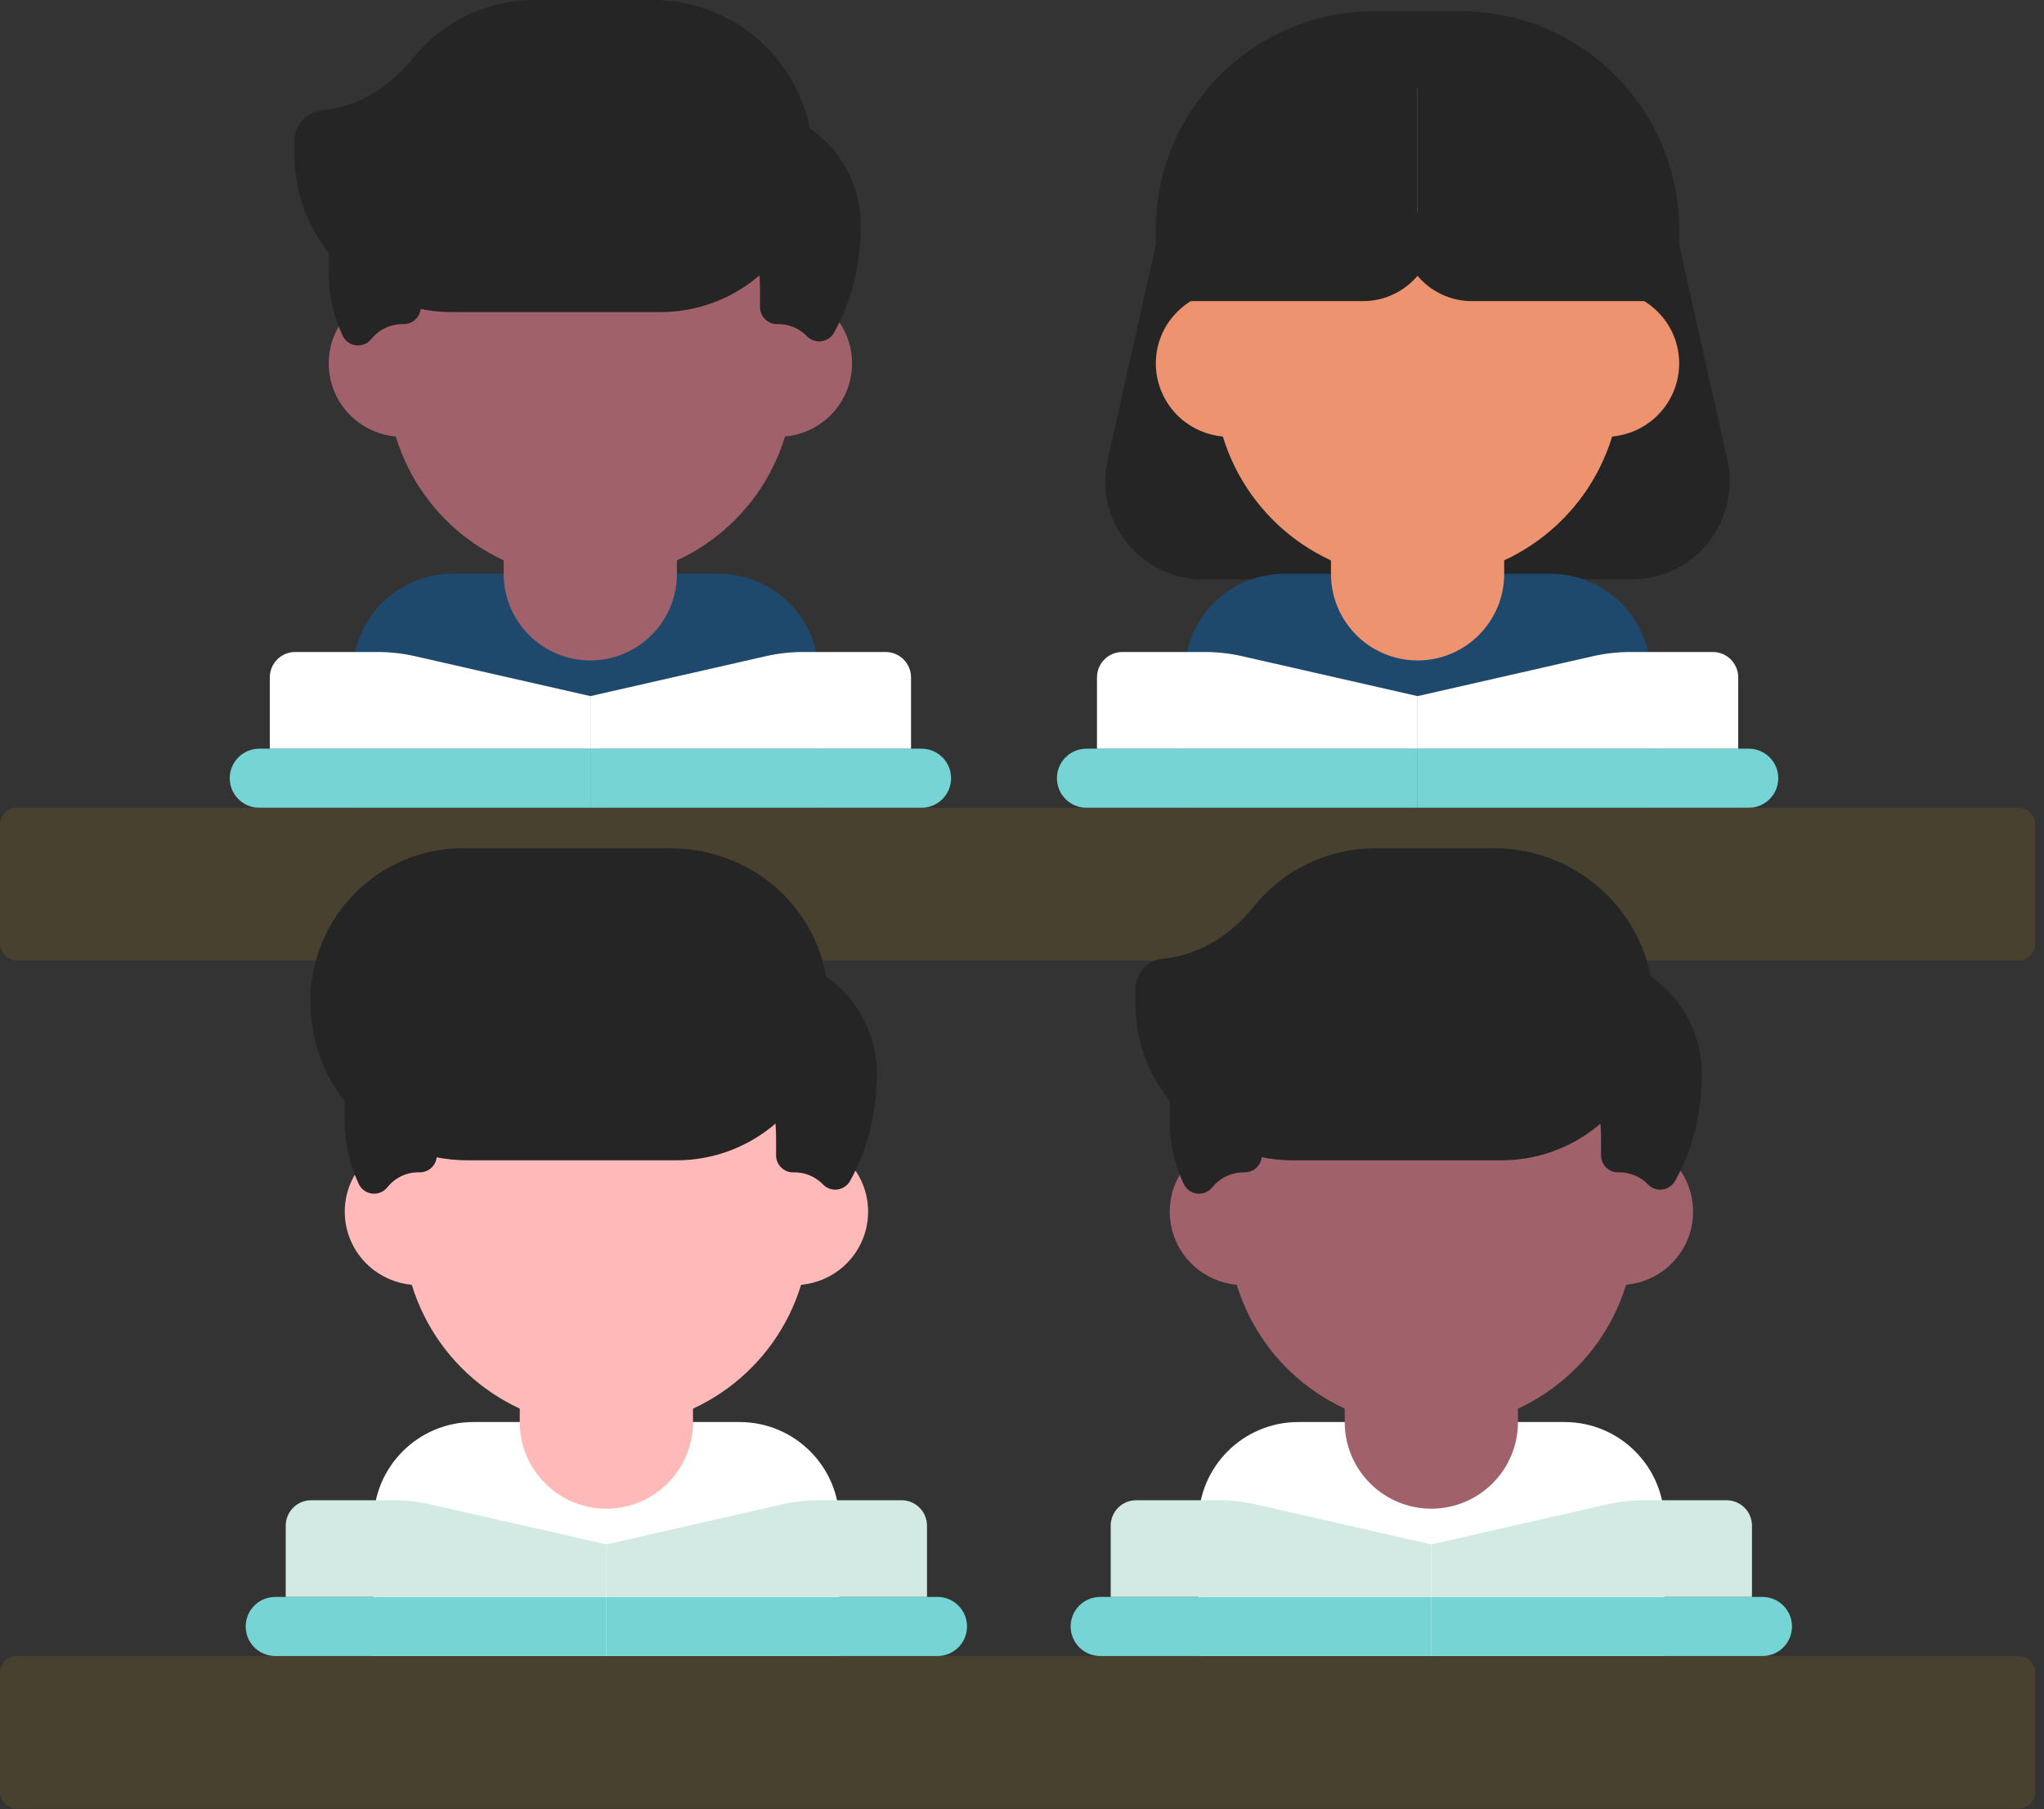 <?xml version="1.0" encoding="UTF-8"?>
<svg width="113px" height="100px" viewBox="0 0 113 100" version="1.1" xmlns="http://www.w3.org/2000/svg" xmlns:xlink="http://www.w3.org/1999/xlink">
    <rect x="0" y="0" width="113" height="100" fill="#333333" stroke="none"/>
    <!-- Generator: sketchtool 64 (101010) - https://sketch.com -->
    <title>6D459441-B1D7-46F7-BEA0-5D584DCEB682</title>
    <desc>Created with sketchtool.</desc>
    <g id="Features-Page" stroke="none" stroke-width="1" fill="none" fill-rule="evenodd">
        <g id="UI/Web/Features-Page" transform="translate(-808, -864)">
            <g id="Group-6" transform="translate(808, 864)">
                <path d="M94.586,25.661 L91.894,13.631 L78.365,13.631 L64.837,13.631 L62.144,25.661 C62.076,25.963 62.042,26.272 62.042,26.582 L62.042,26.61 C62.042,29.081 64.045,31.083 66.515,31.083 L78.366,31.083 L90.216,31.083 C92.686,31.083 94.689,29.081 94.689,26.61 L94.689,26.582 C94.689,26.272 94.654,25.963 94.586,25.661 Z" id="Path" fill="#252525"></path>
                <path d="M90.216,32.021 L66.515,32.021 C63.532,32.021 61.104,29.594 61.104,26.61 C61.104,26.203 61.146,25.825 61.229,25.456 L63.922,13.426 C64.018,12.997 64.398,12.693 64.837,12.693 L91.894,12.693 C92.332,12.693 92.713,12.997 92.809,13.426 L95.502,25.456 C95.584,25.825 95.626,26.203 95.626,26.582 C95.626,29.594 93.199,32.021 90.216,32.021 Z M65.587,14.568 L63.059,25.865 C63.006,26.1 62.979,26.341 62.979,26.582 C62.979,28.56 64.565,30.146 66.515,30.146 L90.216,30.146 C92.165,30.146 93.751,28.56 93.751,26.61 C93.751,26.341 93.724,26.1 93.672,25.866 C93.672,25.866 93.672,25.866 93.672,25.866 L91.143,14.569 L65.587,14.569 L65.587,14.568 Z" id="Shape" fill="#252525"></path>
                <path d="M65.487,44.644 L91.243,44.644 L91.243,37.232 C91.243,34.184 88.772,31.713 85.724,31.713 L71.006,31.713 C67.958,31.713 65.487,34.184 65.487,37.232 L65.487,44.644 L65.487,44.644 Z" id="Path" fill="#1E496C"></path>
                <path d="M19.498,44.644 L45.254,44.644 L45.254,37.232 C45.254,34.184 42.783,31.713 39.735,31.713 L25.017,31.713 C21.969,31.713 19.498,34.184 19.498,37.232 L19.498,44.644 L19.498,44.644 Z" id="Path-Copy" fill="#1E496C"></path>
                <path d="M83.158,29.912 C83.158,30.138 83.158,31.488 83.158,31.714 C83.158,34.358 81.015,36.502 78.37,36.502 C75.727,36.502 73.581,34.36 73.581,31.713 L73.581,29.917 C76.573,31.474 80.163,31.474 83.158,29.912 Z" id="Path" fill="#EE936F"></path>
                <path d="M32.639,31.083 C30.909,31.083 29.278,30.659 27.846,29.912 L27.846,31.713 L27.846,31.714 C27.846,34.358 29.99,36.502 32.635,36.502 C35.279,36.502 37.423,34.358 37.423,31.714 L37.423,31.713 L37.423,29.917 C35.993,30.661 34.367,31.083 32.639,31.083 Z" id="Path" fill="#A0616A" fill-rule="nonzero"></path>
                <path d="M111.58,99.965 L0.938,99.965 C0.42,99.965 -1.25918966e-13,99.546 -1.25918966e-13,99.028 L-1.25918966e-13,92.464 C-1.25918966e-13,91.946 0.42,91.526 0.938,91.526 L111.58,91.526 C112.098,91.526 112.518,91.946 112.518,92.464 L112.518,99.028 C112.518,99.545 112.098,99.965 111.58,99.965 Z" id="Path" fill="#FFB81C" opacity="0.104"></path>
                <path d="M111.58,53.083 L0.938,53.083 C0.42,53.083 -1.25918966e-13,52.663 -1.25918966e-13,52.145 L-1.25918966e-13,45.582 C-1.25918966e-13,45.064 0.42,44.644 0.938,44.644 L111.58,44.644 C112.098,44.644 112.518,45.064 112.518,45.582 L112.518,52.145 C112.518,52.663 112.098,53.083 111.58,53.083 Z" id="Path" fill="#FFB81C" opacity="0.104"></path>
                <path d="M92.012,91.526 L66.256,91.526 L66.256,84.114 C66.256,81.066 68.727,78.595 71.775,78.595 L86.493,78.595 C89.541,78.595 92.012,81.067 92.012,84.114 L92.012,91.526 Z" id="Path" fill="#FFFFFF" fill-rule="nonzero"></path>
                <path d="M79.134,77.966 C77.403,77.966 75.773,77.541 74.341,76.795 L74.341,78.595 L74.341,78.596 C74.341,81.241 76.485,83.384 79.129,83.384 C81.774,83.384 83.918,81.241 83.918,78.596 L83.918,78.595 L83.918,76.799 C82.488,77.543 80.861,77.966 79.134,77.966 Z" id="Path" fill="#A0616A" fill-rule="nonzero"></path>
                <path d="M46.405,91.526 L20.649,91.526 L20.649,84.114 C20.649,81.066 23.12,78.595 26.168,78.595 L40.886,78.595 C43.934,78.595 46.405,81.067 46.405,84.114 L46.405,91.526 L46.405,91.526 Z" id="Path" fill="#FFFFFF" fill-rule="nonzero"></path>
                <path d="M33.527,77.966 C31.796,77.966 30.166,77.541 28.734,76.795 L28.734,78.595 L28.734,78.596 C28.734,81.241 30.878,83.384 33.522,83.384 C36.167,83.384 38.311,81.241 38.311,78.596 L38.311,78.595 L38.311,76.799 C36.881,77.543 35.254,77.966 33.527,77.966 Z" id="Path" fill="#FFB9B9" fill-rule="nonzero"></path>
                <path d="M42.955,16.975 L42.955,16.009 C42.955,10.363 38.337,5.786 32.639,5.786 L32.639,5.786 C26.942,5.786 22.323,10.363 22.323,16.009 L22.323,16.975 C20.532,16.938 19.111,18.365 19.111,20.09 C19.111,21.932 20.719,23.389 22.596,23.191 C23.661,27.714 27.752,31.083 32.639,31.083 C37.527,31.083 41.618,27.714 42.683,23.191 C44.557,23.389 46.168,21.935 46.168,20.09 C46.168,18.364 44.746,16.938 42.955,16.975 Z" id="Path" fill="#A0616A" fill-rule="nonzero"></path>
                <path d="M32.639,32.021 C27.636,32.021 23.313,28.812 21.879,24.128 C21.006,24.047 20.173,23.689 19.516,23.097 C18.662,22.329 18.173,21.233 18.173,20.09 C18.173,18.997 18.605,17.971 19.389,17.202 C19.947,16.655 20.636,16.288 21.385,16.128 L21.385,16.009 C21.385,9.855 26.434,4.848 32.639,4.848 C38.844,4.848 43.893,9.855 43.893,16.009 L43.893,16.128 C44.642,16.288 45.331,16.655 45.889,17.202 C46.673,17.971 47.105,18.996 47.105,20.09 C47.105,21.233 46.616,22.329 45.763,23.097 C45.105,23.689 44.272,24.047 43.399,24.128 C41.966,28.812 37.643,32.021 32.639,32.021 Z M22.597,22.253 C23.027,22.253 23.408,22.549 23.509,22.976 C24.502,27.197 28.257,30.145 32.639,30.145 C37.022,30.145 40.777,27.197 41.77,22.976 C41.879,22.516 42.31,22.208 42.782,22.258 C43.42,22.326 44.035,22.128 44.509,21.702 C44.974,21.283 45.231,20.711 45.231,20.09 C45.231,19.504 44.999,18.954 44.577,18.541 C44.15,18.123 43.582,17.904 42.975,17.911 C42.706,17.914 42.479,17.82 42.3,17.644 C42.12,17.467 42.018,17.226 42.018,16.974 L42.018,16.008 C42.018,10.888 37.811,6.723 32.64,6.723 C27.469,6.723 23.262,10.888 23.262,16.008 L23.262,16.974 C23.262,17.226 23.16,17.467 22.98,17.644 C22.8,17.82 22.557,17.92 22.305,17.911 C21.696,17.896 21.129,18.122 20.703,18.541 C20.282,18.954 20.05,19.504 20.05,20.09 C20.05,20.711 20.306,21.283 20.771,21.702 C21.245,22.128 21.858,22.325 22.498,22.257 C22.531,22.255 22.564,22.253 22.597,22.253 Z" id="Shape" fill="#A0616A" fill-rule="nonzero"></path>
                <path d="M23.562,3.8 C22.087,5.629 20.106,6.825 17.903,7.033 C17.51,7.07 17.213,7.408 17.213,7.804 L17.213,8.549 C17.213,12.835 20.688,16.31 24.975,16.31 L36.511,16.31 C40.648,16.31 44.002,12.956 44.002,8.819 L44.002,8.819 C44.002,4.466 40.474,0.939 36.122,0.939 L29.58,0.939 C27.246,0.938 25.027,1.983 23.562,3.8 Z" id="Path" fill="#252525"></path>
                <path d="M22.323,16.975 L22.323,16.009 C22.323,15.954 22.327,15.899 22.328,15.844 C21.074,15.388 19.969,14.62 19.111,13.631 L19.111,15.061 C19.111,16.167 19.356,17.215 19.793,18.156 C20.378,17.423 21.288,16.954 22.323,16.975 Z" id="Path" fill="#252525"></path>
                <path d="M42.566,13.227 C42.818,14.112 42.955,15.044 42.955,16.008 L42.955,16.974 C43.881,16.955 44.706,17.329 45.289,17.931 C46.17,16.359 46.648,14.53 46.648,12.429 C46.648,10.396 45.551,8.62 43.917,7.658 C43.972,8.037 44.002,8.423 44.002,8.818 C44.002,10.467 43.469,11.991 42.566,13.227 Z" id="Path" fill="#252525"></path>
                <path d="M36.511,17.248 L24.975,17.248 C20.178,17.248 16.275,13.345 16.275,8.548 L16.275,7.804 C16.275,6.915 16.937,6.182 17.815,6.099 C19.691,5.922 21.473,4.896 22.832,3.211 L22.832,3.211 C24.477,1.17 26.937,-1.75661954e-13 29.58,-1.75661954e-13 L36.122,-1.75661954e-13 C40.985,-1.75661954e-13 44.94,3.956 44.94,8.818 C44.94,13.466 41.159,17.248 36.511,17.248 Z M18.15,7.95 L18.15,8.548 C18.15,12.311 21.212,15.372 24.975,15.372 L36.511,15.372 C40.125,15.372 43.065,12.432 43.065,8.818 C43.065,4.99 39.95,1.875 36.122,1.875 L29.58,1.875 C27.507,1.875 25.579,2.791 24.292,4.388 L24.292,4.388 C22.65,6.424 20.475,7.684 18.15,7.95 Z" id="Shape" fill="#252525"></path>
                <path d="M19.793,19.093 C19.756,19.093 19.718,19.09 19.681,19.086 C19.358,19.047 19.079,18.844 18.942,18.55 C18.432,17.45 18.173,16.276 18.173,15.061 L18.173,13.631 C18.173,13.239 18.416,12.889 18.783,12.752 C19.149,12.614 19.563,12.72 19.819,13.016 C20.58,13.893 21.558,14.566 22.648,14.962 C23.024,15.099 23.271,15.459 23.265,15.859 L23.261,16.008 L23.261,16.974 C23.261,17.226 23.159,17.467 22.979,17.644 C22.799,17.82 22.552,17.915 22.304,17.911 C21.612,17.905 20.957,18.199 20.525,18.74 C20.346,18.965 20.076,19.093 19.793,19.093 Z M20.084,15.739 C20.113,16.02 20.161,16.297 20.227,16.57 C20.452,16.441 20.69,16.334 20.937,16.251 C20.643,16.097 20.358,15.926 20.084,15.739 Z" id="Shape" fill="#252525"></path>
                <path d="M45.289,18.869 C45.037,18.869 44.793,18.767 44.615,18.584 C44.183,18.138 43.595,17.902 42.974,17.912 C42.72,17.922 42.479,17.821 42.299,17.644 C42.119,17.468 42.018,17.226 42.018,16.974 L42.018,16.008 C42.018,15.158 41.899,14.308 41.664,13.484 C41.585,13.207 41.639,12.908 41.809,12.675 C42.631,11.549 43.065,10.215 43.065,8.818 C43.065,8.481 43.04,8.136 42.989,7.795 C42.937,7.438 43.094,7.082 43.393,6.88 C43.692,6.679 44.081,6.667 44.392,6.85 C46.362,8.01 47.586,10.148 47.586,12.43 C47.586,14.634 47.088,16.639 46.107,18.39 C45.962,18.648 45.704,18.823 45.41,18.861 C45.369,18.867 45.329,18.869 45.289,18.869 Z M43.893,16.127 C44.26,16.205 44.611,16.333 44.94,16.508 C45.451,15.277 45.71,13.91 45.71,12.429 C45.71,11.48 45.412,10.565 44.883,9.805 C44.733,11.09 44.292,12.315 43.582,13.405 C43.788,14.258 43.893,15.132 43.893,16.008 L43.893,16.127 Z" id="Shape" fill="#252525"></path>
                <path d="M68.049,16.975 L68.049,16.009 C68.049,10.363 72.668,5.786 78.365,5.786 L78.365,5.786 C84.063,5.786 88.681,10.363 88.681,16.009 L88.681,16.975 C90.473,16.938 91.894,18.365 91.894,20.09 C91.894,21.932 90.286,23.389 88.409,23.191 C87.344,27.714 83.253,31.083 78.365,31.083 C73.477,31.083 69.386,27.714 68.322,23.191 C66.447,23.389 64.837,21.935 64.837,20.09 C64.836,18.364 66.259,16.938 68.049,16.975 Z" id="Path" fill="#EE936F"></path>
                <path d="M78.365,32.021 C73.362,32.021 69.039,28.812 67.604,24.128 C66.731,24.047 65.899,23.689 65.241,23.097 C64.388,22.329 63.899,21.233 63.899,20.09 C63.899,18.997 64.331,17.971 65.115,17.202 C65.673,16.655 66.361,16.287 67.111,16.128 L67.111,16.009 C67.111,9.855 72.16,4.848 78.365,4.848 C84.57,4.848 89.618,9.855 89.618,16.009 L89.618,16.128 C90.368,16.287 91.056,16.655 91.615,17.202 C92.399,17.971 92.831,18.997 92.831,20.09 C92.831,21.233 92.341,22.329 91.488,23.097 C90.83,23.689 89.998,24.047 89.125,24.128 C87.691,28.812 83.368,32.021 78.365,32.021 Z M68.322,22.253 C68.752,22.253 69.134,22.548 69.234,22.976 C70.228,27.197 73.983,30.146 78.365,30.146 C82.748,30.146 86.502,27.197 87.496,22.976 C87.604,22.517 88.036,22.208 88.507,22.258 C89.146,22.326 89.761,22.129 90.234,21.703 C90.7,21.284 90.956,20.712 90.956,20.09 C90.956,19.504 90.724,18.955 90.302,18.541 C89.876,18.123 89.31,17.905 88.7,17.912 C88.437,17.915 88.205,17.82 88.025,17.645 C87.845,17.468 87.744,17.227 87.744,16.975 L87.744,16.009 C87.744,10.889 83.537,6.724 78.366,6.724 C73.195,6.724 68.987,10.889 68.987,16.009 L68.987,16.975 C68.987,17.227 68.886,17.468 68.706,17.645 C68.526,17.821 68.286,17.921 68.031,17.912 C67.425,17.897 66.856,18.123 66.429,18.542 C66.008,18.955 65.775,19.505 65.775,20.091 C65.775,20.712 66.031,21.285 66.497,21.703 C66.97,22.129 67.585,22.326 68.224,22.259 C68.256,22.255 68.289,22.253 68.322,22.253 Z" id="Shape" fill="#EE936F"></path>
                <path d="M75.967,1.563 L78.365,1.563 C78.365,1.713 78.365,12.831 78.365,12.693 C78.365,14.357 77.016,15.706 75.353,15.706 L64.837,15.706 L64.837,12.693 C64.836,6.546 69.82,1.563 75.967,1.563 Z" id="Path" fill="#252525"></path>
                <path d="M80.764,1.563 L78.365,1.563 C78.365,1.713 78.365,12.831 78.365,12.693 C78.365,14.357 79.714,15.706 81.378,15.706 L91.894,15.706 L91.894,12.693 C91.894,6.546 86.91,1.563 80.764,1.563 Z" id="Path" fill="#252525"></path>
                <path d="M91.894,16.643 L81.378,16.643 C80.172,16.643 79.09,16.1 78.365,15.245 C77.64,16.1 76.558,16.643 75.353,16.643 L64.837,16.643 C64.319,16.643 63.899,16.223 63.899,15.706 L63.899,12.693 C63.899,6.039 69.313,0.625 75.967,0.625 L80.764,0.625 C87.418,0.625 92.831,6.039 92.831,12.693 L92.831,15.706 C92.831,16.224 92.411,16.643 91.894,16.643 Z M79.303,12.693 C79.303,13.837 80.234,14.768 81.378,14.768 L90.956,14.768 L90.956,12.693 C90.956,7.073 86.384,2.501 80.764,2.501 L75.967,2.501 C70.346,2.501 65.774,7.073 65.774,12.693 L65.774,14.768 L75.353,14.768 C76.496,14.768 77.428,13.837 77.428,12.693 C77.428,12.175 77.848,11.755 78.365,11.755 C78.883,11.755 79.303,12.175 79.303,12.693 Z" id="Shape" fill="#252525"></path>
                <path d="M79.129,91.526 L60.823,91.526 C59.921,91.526 59.19,90.796 59.19,89.894 L59.19,89.894 C59.19,88.992 59.921,88.262 60.823,88.262 L79.129,88.262 L79.129,91.526 Z" id="Path" fill="#76D5D4"></path>
                <path d="M79.129,88.261 L79.129,85.357 L69.438,83.151 C68.756,82.996 68.058,82.917 67.358,82.917 L62.811,82.917 C62.034,82.917 61.404,83.547 61.404,84.324 L61.404,88.261 L79.129,88.261 Z" id="Path" fill="#D3EAE4"></path>
                <path d="M79.129,91.526 L97.436,91.526 C98.338,91.526 99.068,90.796 99.068,89.894 L99.068,89.894 C99.068,88.992 98.338,88.262 97.436,88.262 L79.129,88.262 L79.129,91.526 Z" id="Path" fill="#76D5D4"></path>
                <path d="M79.129,88.261 L79.129,85.357 L88.82,83.151 C89.503,82.996 90.201,82.917 90.901,82.917 L95.448,82.917 C96.225,82.917 96.855,83.547 96.855,84.324 L96.855,88.261 L79.129,88.261 Z" id="Path" fill="#D3EAE4"></path>
                <path d="M33.522,91.526 L15.216,91.526 C14.314,91.526 13.583,90.796 13.583,89.894 L13.583,89.894 C13.583,88.992 14.314,88.262 15.216,88.262 L33.522,88.262 L33.522,91.526 Z" id="Path" fill="#76D5D4"></path>
                <path d="M33.522,88.261 L33.522,85.357 L23.831,83.151 C23.149,82.996 22.451,82.917 21.751,82.917 L17.203,82.917 C16.427,82.917 15.797,83.547 15.797,84.324 L15.797,88.261 L33.522,88.261 Z" id="Path" fill="#D3EAE4"></path>
                <path d="M33.522,91.526 L51.829,91.526 C52.73,91.526 53.461,90.796 53.461,89.894 L53.461,89.894 C53.461,88.992 52.73,88.262 51.829,88.262 L33.522,88.262 L33.522,91.526 Z" id="Path" fill="#76D5D4"></path>
                <path d="M33.522,88.261 L33.522,85.357 L43.213,83.151 C43.896,82.996 44.594,82.917 45.294,82.917 L49.841,82.917 C50.618,82.917 51.248,83.547 51.248,84.324 L51.248,88.261 L33.522,88.261 Z" id="Path" fill="#D3EAE4"></path>
                <path d="M89.45,63.857 L89.45,62.891 C89.45,57.245 84.831,52.668 79.134,52.668 L79.134,52.668 C73.436,52.668 68.818,57.245 68.818,62.891 L68.818,63.857 C67.027,63.821 65.606,65.248 65.606,66.973 C65.606,68.815 67.214,70.271 69.09,70.073 C70.155,74.596 74.247,77.966 79.134,77.966 C84.022,77.966 88.113,74.596 89.178,70.073 C91.052,70.271 92.662,68.817 92.662,66.973 C92.662,65.247 91.241,63.82 89.45,63.857 Z" id="Path" fill="#A0616A" fill-rule="nonzero"></path>
                <path d="M79.134,78.903 C74.13,78.903 69.808,75.694 68.373,71.011 C67.5,70.93 66.668,70.571 66.01,69.979 C65.157,69.211 64.668,68.116 64.668,66.973 C64.668,65.879 65.099,64.853 65.884,64.084 C66.442,63.537 67.13,63.17 67.88,63.01 L67.88,62.891 C67.88,56.737 72.929,51.73 79.134,51.73 C85.338,51.73 90.387,56.737 90.387,62.891 L90.387,63.01 C91.137,63.17 91.825,63.537 92.383,64.084 C93.168,64.853 93.6,65.879 93.6,66.973 C93.6,68.116 93.111,69.211 92.257,69.979 C91.599,70.571 90.767,70.929 89.894,71.011 C88.46,75.694 84.137,78.903 79.134,78.903 Z M69.091,69.135 C69.522,69.135 69.903,69.431 70.003,69.858 C70.997,74.079 74.752,77.028 79.134,77.028 C83.517,77.028 87.271,74.079 88.265,69.858 C88.373,69.398 88.803,69.091 89.276,69.14 C89.914,69.208 90.53,69.011 91.004,68.584 C91.469,68.165 91.725,67.593 91.725,66.972 C91.725,66.386 91.493,65.836 91.072,65.423 C90.645,65.005 90.075,64.789 89.469,64.794 C89.202,64.796 88.974,64.702 88.794,64.526 C88.614,64.35 88.513,64.108 88.513,63.857 L88.513,62.891 C88.513,57.771 84.306,53.605 79.135,53.605 C73.963,53.605 69.756,57.771 69.756,62.891 L69.756,63.857 C69.756,64.109 69.655,64.35 69.475,64.526 C69.295,64.702 69.049,64.804 68.8,64.794 C68.19,64.782 67.624,65.005 67.198,65.423 C66.776,65.836 66.544,66.386 66.544,66.972 C66.544,67.593 66.8,68.165 67.266,68.584 C67.739,69.01 68.352,69.208 68.993,69.14 C69.025,69.137 69.059,69.135 69.091,69.135 Z" id="Shape" fill="#A0616A" fill-rule="nonzero"></path>
                <path d="M68.818,63.857 L68.818,62.891 C68.818,62.836 68.821,62.782 68.822,62.726 C67.568,62.271 66.464,61.502 65.606,60.513 L65.606,61.944 C65.606,63.049 65.851,64.097 66.288,65.038 C66.873,64.306 67.782,63.836 68.818,63.857 Z" id="Path" fill="#252525"></path>
                <path d="M89.06,60.11 C89.312,60.994 89.45,61.926 89.45,62.891 L89.45,63.857 C90.376,63.838 91.2,64.211 91.783,64.813 C92.665,63.241 93.143,61.412 93.143,59.312 C93.143,57.278 92.045,55.502 90.411,54.54 C90.467,54.919 90.497,55.306 90.497,55.7 C90.497,57.349 89.963,58.873 89.06,60.11 Z" id="Path" fill="#252525"></path>
                <path d="M66.288,65.975 C66.25,65.975 66.213,65.973 66.175,65.969 C65.853,65.93 65.574,65.727 65.437,65.432 C64.926,64.332 64.668,63.158 64.668,61.943 L64.668,60.513 C64.668,60.121 64.911,59.771 65.278,59.634 C65.643,59.496 66.057,59.602 66.314,59.898 C67.075,60.775 68.053,61.448 69.143,61.844 C69.519,61.981 69.766,62.341 69.759,62.741 L69.755,62.891 L69.755,63.857 C69.755,64.109 69.654,64.35 69.474,64.526 C69.294,64.702 69.047,64.797 68.799,64.794 C68.105,64.787 67.452,65.082 67.02,65.623 C66.841,65.847 66.571,65.975 66.288,65.975 Z M66.579,62.622 C66.608,62.902 66.656,63.179 66.722,63.452 C66.947,63.323 67.185,63.217 67.431,63.133 C67.137,62.979 66.853,62.808 66.579,62.622 Z" id="Shape" fill="#252525"></path>
                <path d="M91.783,65.752 C91.531,65.752 91.288,65.65 91.11,65.466 C90.677,65.02 90.088,64.778 89.469,64.794 C89.22,64.805 88.974,64.703 88.794,64.526 C88.614,64.35 88.512,64.109 88.512,63.857 L88.512,62.891 C88.512,62.04 88.393,61.19 88.159,60.367 C88.08,60.089 88.133,59.79 88.303,59.557 C89.125,58.431 89.56,57.097 89.56,55.7 C89.56,55.363 89.534,55.018 89.484,54.677 C89.431,54.32 89.588,53.964 89.887,53.763 C90.187,53.561 90.575,53.549 90.887,53.733 C92.857,54.893 94.081,57.03 94.081,59.312 C94.081,61.516 93.583,63.522 92.602,65.272 C92.457,65.531 92.198,65.706 91.904,65.744 C91.864,65.749 91.823,65.752 91.783,65.752 Z M90.388,63.009 C90.754,63.088 91.105,63.216 91.434,63.39 C91.946,62.159 92.205,60.792 92.205,59.312 C92.205,58.362 91.906,57.448 91.377,56.687 C91.228,57.973 90.786,59.197 90.076,60.287 C90.283,61.141 90.388,62.015 90.388,62.89 L90.388,63.009 Z" id="Shape" fill="#252525"></path>
                <path d="M70.056,50.682 C68.581,52.511 66.601,53.707 64.398,53.916 C64.004,53.953 63.707,54.291 63.707,54.686 L63.707,55.431 C63.707,59.718 67.182,63.193 71.469,63.193 L83.005,63.193 C87.143,63.193 90.496,59.838 90.496,55.701 L90.496,55.701 C90.496,51.349 86.969,47.821 82.617,47.821 L76.074,47.821 C73.74,47.82 71.522,48.865 70.056,50.682 Z" id="Path" fill="#252525"></path>
                <path d="M83.005,64.13 L71.469,64.13 C66.673,64.13 62.77,60.227 62.77,55.43 L62.77,54.686 C62.77,53.797 63.432,53.065 64.309,52.982 C66.186,52.805 67.968,51.779 69.326,50.093 L69.326,50.093 C70.972,48.053 73.431,46.882 76.075,46.882 L82.617,46.882 C87.479,46.882 91.435,50.838 91.435,55.7 C91.435,60.348 87.653,64.13 83.005,64.13 Z M64.645,54.832 L64.645,55.43 C64.645,59.193 67.707,62.255 71.469,62.255 L83.005,62.255 C86.619,62.255 89.559,59.315 89.559,55.7 C89.559,51.872 86.445,48.758 82.617,48.758 L76.074,48.758 C74.001,48.758 72.074,49.674 70.786,51.271 L70.786,51.271 C69.144,53.307 66.969,54.567 64.645,54.832 Z" id="Shape" fill="#252525"></path>
                <path d="M43.843,63.857 L43.843,62.891 C43.843,57.245 39.224,52.668 33.527,52.668 L33.527,52.668 C27.829,52.668 23.211,57.245 23.211,62.891 L23.211,63.857 C21.42,63.821 19.999,65.248 19.999,66.973 C19.999,68.815 21.607,70.271 23.483,70.073 C24.548,74.596 28.639,77.966 33.527,77.966 C38.415,77.966 42.506,74.596 43.571,70.073 C45.445,70.271 47.055,68.817 47.055,66.973 C47.055,65.247 45.633,63.82 43.843,63.857 Z" id="Path" fill="#FFB9B9" fill-rule="nonzero"></path>
                <path d="M33.527,78.903 C28.524,78.903 24.201,75.694 22.766,71.011 C21.893,70.93 21.061,70.571 20.403,69.979 C19.55,69.211 19.06,68.116 19.06,66.973 C19.06,65.879 19.492,64.853 20.277,64.084 C20.835,63.537 21.523,63.17 22.273,63.01 L22.273,62.891 C22.273,56.737 27.321,51.73 33.526,51.73 C39.732,51.73 44.78,56.737 44.78,62.891 L44.78,63.01 C45.53,63.17 46.218,63.537 46.776,64.084 C47.561,64.853 47.992,65.879 47.992,66.973 C47.992,68.116 47.504,69.211 46.65,69.979 C45.992,70.571 45.16,70.929 44.287,71.011 C42.853,75.694 38.53,78.903 33.527,78.903 Z M23.484,69.135 C23.914,69.135 24.295,69.43 24.396,69.858 C25.39,74.079 29.144,77.028 33.526,77.028 C37.909,77.028 41.664,74.079 42.657,69.858 C42.766,69.398 43.199,69.091 43.669,69.14 C44.307,69.208 44.922,69.011 45.396,68.584 C45.861,68.165 46.118,67.593 46.118,66.972 C46.118,66.386 45.886,65.836 45.464,65.423 C45.038,65.005 44.469,64.789 43.862,64.794 C43.613,64.805 43.367,64.702 43.187,64.526 C43.007,64.35 42.906,64.108 42.906,63.857 L42.906,62.891 C42.906,57.771 38.699,53.605 33.527,53.605 C28.356,53.605 24.149,57.771 24.149,62.891 L24.149,63.857 C24.149,64.109 24.048,64.35 23.868,64.526 C23.688,64.702 23.441,64.804 23.193,64.794 C22.574,64.787 22.017,65.005 21.59,65.423 C21.169,65.836 20.937,66.386 20.937,66.972 C20.937,67.593 21.193,68.165 21.658,68.584 C22.132,69.01 22.745,69.208 23.385,69.14 C23.418,69.137 23.451,69.135 23.484,69.135 Z" id="Shape" fill="#FFB9B9" fill-rule="nonzero"></path>
                <path d="M23.211,63.857 L23.211,62.891 C23.211,62.836 23.214,62.782 23.215,62.726 C21.961,62.271 20.857,61.502 19.999,60.513 L19.999,61.944 C19.999,63.049 20.244,64.097 20.681,65.038 C21.266,64.306 22.175,63.836 23.211,63.857 Z" id="Path" fill="#252525"></path>
                <path d="M43.453,60.11 C43.705,60.994 43.843,61.926 43.843,62.891 L43.843,63.857 C44.768,63.838 45.593,64.211 46.176,64.813 C47.058,63.241 47.535,61.412 47.535,59.312 C47.535,57.278 46.438,55.502 44.804,54.54 C44.86,54.919 44.89,55.306 44.89,55.7 C44.89,57.349 44.356,58.873 43.453,60.11 Z" id="Path" fill="#252525"></path>
                <path d="M20.681,65.975 C20.643,65.975 20.606,65.973 20.569,65.969 C20.246,65.93 19.967,65.727 19.83,65.432 C19.32,64.333 19.06,63.159 19.06,61.943 L19.06,60.513 C19.06,60.121 19.304,59.771 19.67,59.634 C20.037,59.496 20.45,59.602 20.707,59.898 C21.467,60.775 22.445,61.448 23.535,61.844 C23.911,61.981 24.159,62.341 24.152,62.741 L24.149,62.891 L24.149,63.857 C24.149,64.109 24.047,64.35 23.867,64.526 C23.687,64.702 23.442,64.797 23.192,64.794 C22.49,64.776 21.845,65.082 21.414,65.623 C21.234,65.847 20.963,65.975 20.681,65.975 Z M20.971,62.622 C21,62.902 21.048,63.179 21.114,63.452 C21.34,63.323 21.577,63.217 21.824,63.133 C21.53,62.979 21.245,62.808 20.971,62.622 Z" id="Shape" fill="#252525"></path>
                <path d="M46.176,65.752 C45.924,65.752 45.68,65.65 45.503,65.466 C45.07,65.02 44.481,64.78 43.862,64.794 C43.612,64.805 43.367,64.703 43.187,64.526 C43.007,64.35 42.905,64.109 42.905,63.857 L42.905,62.891 C42.905,62.04 42.786,61.191 42.552,60.366 C42.473,60.089 42.526,59.79 42.696,59.556 C43.518,58.43 43.953,57.097 43.953,55.7 C43.953,55.361 43.927,55.017 43.877,54.677 C43.825,54.32 43.982,53.964 44.281,53.762 C44.58,53.561 44.969,53.549 45.28,53.732 C47.25,54.892 48.474,57.03 48.474,59.312 C48.474,61.516 47.976,63.521 46.994,65.272 C46.85,65.53 46.591,65.705 46.297,65.743 C46.257,65.749 46.216,65.752 46.176,65.752 Z M44.781,63.009 C45.147,63.088 45.498,63.216 45.827,63.39 C46.339,62.159 46.598,60.792 46.598,59.312 C46.598,58.362 46.299,57.448 45.77,56.688 C45.621,57.973 45.18,59.197 44.469,60.287 C44.676,61.142 44.781,62.016 44.781,62.891 L44.781,63.009 Z" id="Shape" fill="#252525"></path>
                <path d="M37.01,47.82 C30.575,47.82 31.96,47.82 25.592,47.82 C21.77,47.82 18.624,50.684 18.164,54.381 C18.07,54.602 18.1,55.044 18.1,55.312 L18.1,55.312 C18.1,59.91 21.724,63.192 25.862,63.192 L25.98,63.192 C32.415,63.192 31.031,63.192 37.398,63.192 C41.22,63.192 44.367,60.329 44.826,56.632 C44.924,56.402 44.89,55.837 44.89,55.582 C44.89,51.456 41.621,47.82 37.01,47.82 Z" id="Path" fill="#252525"></path>
                <path d="M37.398,64.13 L25.862,64.13 C20.984,64.13 17.162,60.256 17.162,55.312 L17.16,55.167 C17.155,54.864 17.148,54.496 17.246,54.167 C17.812,50.008 21.383,46.882 25.592,46.882 L37.01,46.882 C41.954,46.882 45.827,50.704 45.827,55.582 L45.829,55.729 C45.838,56.148 45.836,56.526 45.744,56.842 C45.179,61.004 41.608,64.13 37.398,64.13 Z M19.044,54.706 C19.03,54.797 19.033,55.014 19.035,55.133 L19.038,55.312 C19.038,59.205 22.035,62.254 25.862,62.254 L37.398,62.254 C40.696,62.254 43.489,59.787 43.895,56.515 C43.904,56.446 43.92,56.378 43.944,56.312 C43.963,56.194 43.957,55.895 43.955,55.765 L43.953,55.581 C43.953,51.755 40.903,48.757 37.01,48.757 L25.592,48.757 C22.294,48.757 19.501,51.225 19.095,54.496 C19.085,54.568 19.068,54.638 19.044,54.706 Z" id="Shape" fill="#252525"></path>
                <path d="M32.639,44.644 L14.333,44.644 C13.432,44.644 12.701,43.913 12.701,43.012 L12.701,43.012 C12.701,42.11 13.432,41.379 14.333,41.379 L32.639,41.379 L32.639,44.644 Z" id="Path" fill="#76D5D4"></path>
                <path d="M32.639,41.379 L32.639,38.474 L22.949,36.269 C22.266,36.114 21.568,36.035 20.868,36.035 L16.321,36.035 C15.544,36.035 14.915,36.665 14.915,37.442 L14.915,41.379 L32.639,41.379 Z" id="Path" fill="#FFFFFF" fill-rule="nonzero"></path>
                <path d="M32.639,44.644 L50.946,44.644 C51.848,44.644 52.579,43.913 52.579,43.012 L52.579,43.012 C52.579,42.11 51.848,41.379 50.946,41.379 L32.639,41.379 L32.639,44.644 Z" id="Path" fill="#76D5D4"></path>
                <path d="M32.639,41.379 L32.639,38.474 L42.331,36.269 C43.013,36.114 43.711,36.035 44.411,36.035 L48.958,36.035 C49.735,36.035 50.365,36.665 50.365,37.442 L50.365,41.379 L32.639,41.379 L32.639,41.379 Z" id="Path" fill="#FFFFFF" fill-rule="nonzero"></path>
                <path d="M78.37,44.644 L60.063,44.644 C59.162,44.644 58.431,43.913 58.431,43.012 L58.431,43.012 C58.431,42.11 59.162,41.379 60.063,41.379 L78.37,41.379 L78.37,44.644 Z" id="Path" fill="#76D5D4"></path>
                <path d="M78.37,41.379 L78.37,38.474 L68.679,36.269 C67.996,36.114 67.298,36.035 66.598,36.035 L62.051,36.035 C61.274,36.035 60.645,36.665 60.645,37.442 L60.645,41.379 L78.37,41.379 L78.37,41.379 Z" id="Path" fill="#FFFFFF" fill-rule="nonzero"></path>
                <path d="M78.37,44.644 L96.677,44.644 C97.578,44.644 98.309,43.913 98.309,43.012 L98.309,43.012 C98.309,42.11 97.578,41.379 96.677,41.379 L78.37,41.379 L78.37,44.644 Z" id="Path" fill="#76D5D4"></path>
                <path d="M78.37,41.379 L78.37,38.474 L88.061,36.269 C88.744,36.114 89.442,36.035 90.142,36.035 L94.689,36.035 C95.466,36.035 96.095,36.665 96.095,37.442 L96.095,41.379 L78.37,41.379 L78.37,41.379 Z" id="Path" fill="#FFFFFF" fill-rule="nonzero"></path>
            </g>
        </g>
    </g>
</svg>